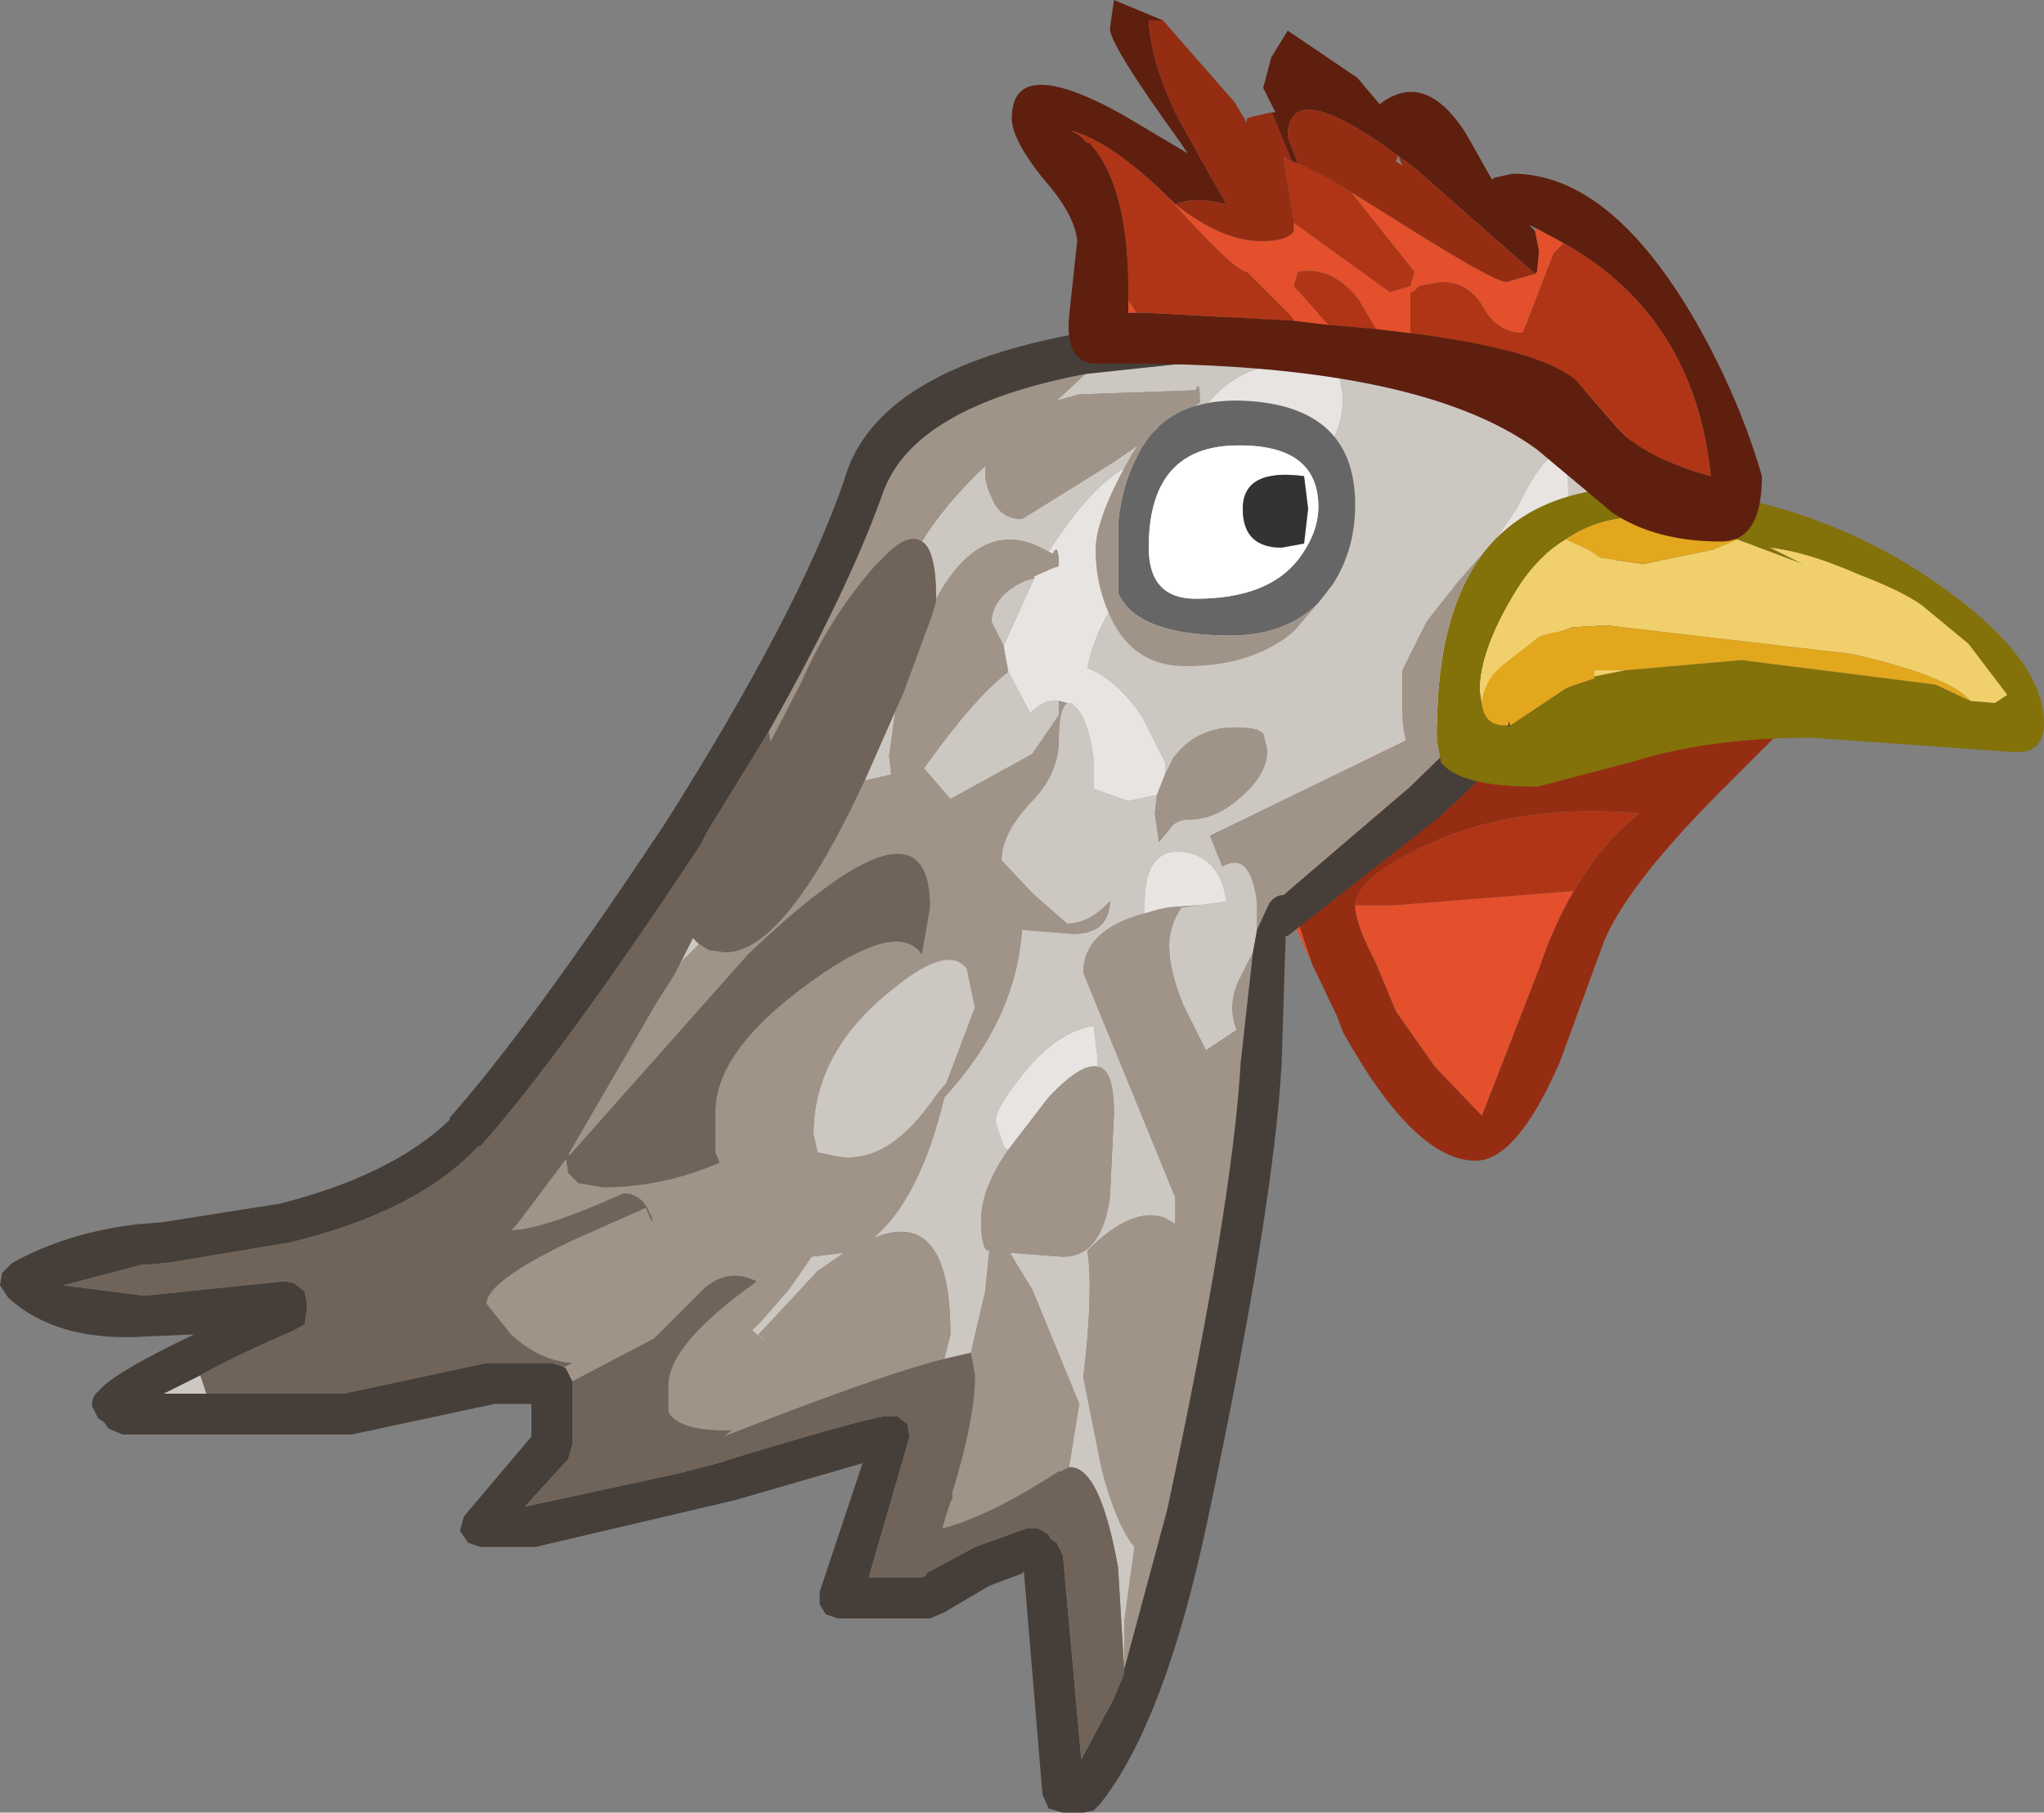 <?xml version="1.0" encoding="UTF-8" standalone="no"?>
<svg xmlns:ffdec="https://www.free-decompiler.com/flash" xmlns:xlink="http://www.w3.org/1999/xlink" ffdec:objectType="shape" height="44.35px" width="50.0px" xmlns="http://www.w3.org/2000/svg">
  <rect width="100%" height="100%" fill="#808080" stroke="none"/>
  <g transform="matrix(1.0, 0.0, 0.0, 1.0, 0.0, 7.65)">
    <path d="M42.1 9.35 Q43.1 8.75 43.5 8.65 L44.25 9.4 43.5 10.3 42.45 9.15 42.1 9.35 M32.1 15.95 L31.4 14.4 Q31.4 13.65 33.0 11.5 34.8 9.0 36.25 9.0 36.55 9.0 36.85 9.25 L37.4 9.5 39.3 9.1 39.25 9.85 Q31.6 11.8 31.6 14.45 L32.1 15.95 M38.5 14.15 Q38.0 15.0 37.65 16.05 L36.25 19.65 35.1 18.45 34.15 17.1 33.65 15.9 Q33.15 14.95 33.15 14.5 L34.1 14.5 38.5 14.15" fill="#e3502b" fill-rule="evenodd" stroke="none"/>
    <path d="M39.3 9.1 L39.55 9.05 40.2 8.9 40.25 8.85 Q41.8 8.45 42.0 9.4 L42.1 9.35 42.45 9.15 43.5 10.3 42.15 11.65 Q39.85 13.95 39.25 15.35 L38.15 18.35 Q37.1 20.75 36.1 20.75 34.6 20.75 32.85 17.6 L32.7 17.2 32.1 15.95 31.6 14.45 Q31.6 11.8 39.25 9.85 L39.3 9.1 M33.15 14.5 Q33.15 14.95 33.65 15.9 L34.15 17.1 35.1 18.45 36.25 19.65 37.65 16.05 Q38.0 15.0 38.5 14.15 39.15 13.0 40.1 12.25 37.15 12.0 34.95 13.0 33.2 13.8 33.15 14.5" fill="#952d13" fill-rule="evenodd" stroke="none"/>
    <path d="M38.5 14.15 L34.1 14.5 33.15 14.5 Q33.2 13.8 34.95 13.0 37.15 12.0 40.1 12.25 39.15 13.0 38.5 14.15" fill="#af3516" fill-rule="evenodd" stroke="none"/>
    <path d="M38.9 6.9 L38.4 6.3 38.35 3.9 Q38.1 2.75 37.1 4.8 L35.35 7.35 Q34.5 8.45 34.5 9.4 L35.15 10.1 29.6 12.8 29.9 13.55 Q30.6 13.15 30.75 14.45 L30.75 15.1 30.65 15.65 30.35 16.25 Q30.0 16.9 30.25 17.55 L29.5 18.05 28.95 16.95 Q28.6 16.1 28.6 15.5 28.6 15.0 28.9 14.55 L29.3 14.5 29.7 14.45 30.0 14.4 Q29.85 13.35 29.0 13.2 28.0 13.05 28.0 14.45 L28.0 14.7 Q26.5 15.1 26.5 16.15 L28.75 21.65 28.75 22.3 28.5 22.15 Q27.7 21.85 26.6 22.95 26.75 23.95 26.5 26.05 L26.95 28.3 Q27.3 29.65 27.75 30.2 L27.5 32.05 27.5 33.2 27.35 30.7 Q26.9 28.2 26.15 28.25 L26.4 26.7 25.25 23.9 24.7 23.0 26.0 23.1 Q26.95 23.1 27.15 21.65 L27.25 19.6 Q27.25 18.5 26.85 18.45 L26.85 18.25 26.75 17.45 Q25.85 17.6 25.05 18.6 24.35 19.45 24.35 19.8 L24.55 20.4 24.65 20.5 Q24.0 21.45 24.0 22.2 24.0 22.85 24.15 22.95 L24.2 22.95 24.1 23.95 23.75 25.45 23.1 25.6 23.25 25.0 Q23.25 21.85 21.35 22.65 22.5 21.7 23.1 19.2 24.85 17.3 25.0 15.1 L26.25 15.2 Q27.1 15.2 27.15 14.45 L27.15 14.4 Q26.65 14.95 26.1 14.95 L25.25 14.2 24.5 13.4 Q24.5 12.75 25.2 12.0 25.9 11.3 25.9 10.45 25.9 9.7 26.1 9.55 L26.2 9.55 26.25 9.6 Q26.6 9.85 26.75 10.9 L26.75 11.65 27.6 11.95 28.3 11.8 28.25 12.25 28.35 12.95 28.6 12.65 Q28.75 12.4 29.1 12.4 29.75 12.4 30.35 11.85 31.0 11.3 31.0 10.7 L30.9 10.3 30.75 10.2 Q29.4 9.95 28.7 10.9 L28.5 11.3 28.5 11.0 27.95 9.9 Q27.3 8.95 26.6 8.7 26.85 7.35 28.15 6.0 29.4 4.7 29.4 4.2 L29.35 3.75 30.25 3.9 Q31.75 3.9 32.35 3.4 32.85 2.95 32.85 2.05 L32.75 1.45 Q30.95 0.9 29.85 1.9 29.1 2.6 29.1 3.15 L29.15 3.7 28.35 3.55 Q27.15 3.55 25.75 5.7 L25.65 5.85 Q24.05 4.9 22.9 7.0 22.9 5.8 22.55 5.6 23.1 4.7 24.1 3.75 L24.1 3.9 Q24.1 4.2 24.25 4.5 24.45 5.05 25.0 5.05 L27.25 3.65 29.35 2.2 Q29.35 1.6 29.25 1.9 L26.4 2.0 25.85 2.15 26.55 1.5 30.3 1.1 Q37.95 0.65 39.5 2.45 40.85 4.2 39.25 6.4 L38.9 6.9 M4.9 26.0 L5.05 26.45 4.0 26.45 4.9 26.0 M16.55 16.1 L16.95 15.3 17.1 15.45 16.7 15.85 16.55 16.1 M21.15 11.45 L21.9 9.75 21.75 10.85 21.8 11.3 21.15 11.45 M24.55 8.15 L24.25 7.55 Q24.3 6.9 25.1 6.55 L25.3 6.5 24.55 8.15 M24.65 8.75 L25.2 9.8 Q25.5 9.5 25.75 9.5 L25.9 9.5 25.9 9.85 25.25 10.8 23.25 11.9 22.6 11.15 Q23.85 9.4 24.65 8.8 L24.65 8.75 M23.85 17.0 L23.15 18.85 22.9 19.15 Q21.75 20.85 20.5 20.65 L20.0 20.55 19.9 20.1 Q19.9 18.05 21.9 16.5 23.2 15.45 23.65 16.05 L23.85 17.0 M18.6 24.7 L19.3 23.9 19.75 23.25 19.85 23.1 20.65 23.0 20.0 23.45 18.65 24.9 18.55 25.0 19.0 25.4 18.4 24.9 18.6 24.7" fill="#cdc7c2" fill-rule="evenodd" stroke="none"/>
    <path d="M35.15 10.1 L34.5 9.4 Q34.5 8.45 35.35 7.35 L37.1 4.8 Q38.1 2.75 38.35 3.9 L38.4 6.3 38.9 6.9 36.9 9.25 35.15 10.1 M25.65 5.85 L25.75 5.7 Q27.15 3.55 28.35 3.55 L29.15 3.7 29.1 3.15 Q29.1 2.6 29.85 1.9 30.95 0.9 32.75 1.45 L32.85 2.05 Q32.85 2.95 32.35 3.4 31.75 3.9 30.25 3.9 L29.35 3.75 29.4 4.2 Q29.4 4.7 28.15 6.0 26.85 7.35 26.6 8.7 27.3 8.95 27.95 9.9 L28.5 11.0 28.5 11.3 28.3 11.8 27.6 11.95 26.75 11.65 26.75 10.9 Q26.6 9.85 26.25 9.6 L26.2 9.55 26.1 9.55 25.9 9.5 25.75 9.5 Q25.5 9.5 25.2 9.8 L24.65 8.75 24.65 8.7 24.6 8.45 24.55 8.15 25.3 6.5 25.3 6.45 25.75 6.25 25.9 6.2 Q25.9 5.6 25.75 5.9 L25.65 5.85 M24.65 20.5 L24.55 20.4 24.35 19.8 Q24.35 19.45 25.05 18.6 25.85 17.6 26.75 17.45 L26.85 18.25 26.85 18.45 Q26.45 18.35 25.65 19.2 L24.65 20.5 M28.0 14.7 L28.0 14.45 Q28.0 13.05 29.0 13.2 29.85 13.35 30.0 14.4 L29.7 14.45 29.3 14.5 28.6 14.55 28.35 14.6 28.0 14.7" fill="#e7e4e2" fill-rule="evenodd" stroke="none"/>
    <path d="M26.55 1.5 L25.85 2.15 26.4 2.0 29.25 1.9 Q29.35 1.6 29.35 2.2 L27.25 3.65 25.0 5.05 Q24.45 5.05 24.25 4.5 24.1 4.2 24.1 3.9 L24.1 3.75 Q23.1 4.7 22.55 5.6 22.2 5.35 21.55 6.05 L21.4 6.2 Q20.3 7.45 19.6 9.05 L18.85 10.5 18.8 10.25 Q20.75 6.8 21.6 4.4 22.35 2.3 26.55 1.5 M22.9 7.0 Q24.05 4.9 25.65 5.85 L25.75 5.9 Q25.9 5.6 25.9 6.2 L25.75 6.25 25.3 6.45 25.3 6.5 25.1 6.55 Q24.3 6.9 24.25 7.55 L24.55 8.15 24.6 8.45 24.65 8.7 24.65 8.75 24.65 8.8 Q23.85 9.4 22.6 11.15 L23.25 11.9 25.25 10.8 25.9 9.85 25.9 9.5 26.1 9.55 Q25.9 9.7 25.9 10.45 25.9 11.3 25.2 12.0 24.5 12.75 24.5 13.4 L25.25 14.2 26.1 14.95 Q26.65 14.95 27.15 14.4 L27.15 14.45 Q27.1 15.2 26.25 15.2 L25.0 15.1 Q24.85 17.3 23.1 19.2 22.5 21.7 21.35 22.65 23.25 21.85 23.25 25.0 L23.1 25.6 Q21.85 25.9 18.6 27.15 L17.7 27.5 17.9 27.35 17.75 27.35 Q16.6 27.35 16.35 26.9 L16.35 26.25 Q16.35 25.25 18.45 23.75 L18.5 23.7 Q17.8 23.35 17.2 23.9 L16.0 25.1 14.0 26.15 13.85 25.85 13.8 25.8 14.0 25.7 Q13.2 25.65 12.5 25.0 L11.9 24.25 Q11.9 23.7 14.0 22.7 L15.8 21.9 15.95 22.25 15.95 22.15 15.9 22.05 Q15.7 21.55 15.25 21.55 13.25 22.45 12.5 22.45 L12.65 22.3 13.85 20.7 13.9 21.05 14.15 21.3 14.75 21.4 Q16.2 21.4 17.6 20.8 L17.5 20.55 17.5 19.55 Q17.5 17.95 20.15 16.15 22.0 14.9 22.55 15.7 L22.75 14.55 Q22.75 11.45 18.3 15.7 L13.95 20.6 13.9 20.6 16.05 16.9 16.4 16.35 16.55 16.1 16.7 15.85 17.1 15.45 17.35 15.6 17.75 15.65 Q19.2 15.65 21.15 11.45 L21.8 11.3 21.75 10.85 21.9 9.75 22.1 9.3 22.8 7.4 22.9 7.05 22.9 7.0 M28.5 11.3 L28.7 10.9 Q29.4 9.95 30.75 10.2 L30.9 10.3 31.0 10.7 Q31.0 11.3 30.35 11.85 29.75 12.4 29.1 12.4 28.75 12.4 28.6 12.65 L28.35 12.95 28.25 12.25 28.3 11.8 28.5 11.3 M23.75 25.45 L24.1 23.95 24.2 22.95 24.15 22.95 Q24.0 22.85 24.0 22.2 24.0 21.45 24.65 20.5 L25.65 19.2 Q26.45 18.35 26.85 18.45 27.25 18.5 27.25 19.6 L27.15 21.65 Q26.95 23.1 26.0 23.1 L24.7 23.0 25.25 23.9 26.4 26.7 26.15 28.25 25.95 28.35 25.9 28.35 Q24.2 29.45 23.05 29.75 L23.15 29.4 23.25 29.1 23.3 29.0 23.3 28.85 Q23.85 27.05 23.85 26.0 L23.75 25.45 M27.5 33.2 L27.5 32.05 27.75 30.2 Q27.3 29.65 26.95 28.3 L26.5 26.05 Q26.75 23.95 26.6 22.95 27.7 21.85 28.5 22.15 L28.75 22.3 28.75 21.65 26.5 16.15 Q26.5 15.1 28.0 14.7 L28.35 14.6 28.6 14.55 29.3 14.5 28.9 14.55 Q28.6 15.0 28.6 15.5 28.6 16.1 28.95 16.95 L29.5 18.05 30.25 17.55 Q30.0 16.9 30.35 16.25 L30.65 15.65 30.35 18.35 Q30.15 21.85 28.55 29.3 L27.5 33.2 M30.75 15.1 L30.75 14.45 Q30.6 13.15 29.9 13.55 L29.6 12.8 35.15 10.1 36.9 9.25 34.5 11.6 31.4 14.25 Q31.2 14.25 31.05 14.45 L30.75 15.1 M23.85 17.0 L23.65 16.05 Q23.2 15.45 21.9 16.5 19.9 18.05 19.9 20.1 L20.0 20.55 20.5 20.65 Q21.75 20.85 22.9 19.15 L23.15 18.85 23.85 17.0 M18.6 24.7 L18.4 24.9 19.0 25.4 18.55 25.0 18.65 24.9 20.0 23.45 20.65 23.0 19.85 23.1 19.75 23.25 19.3 23.9 18.6 24.7" fill="#a09489" fill-rule="evenodd" stroke="none"/>
    <path d="M38.9 6.9 L39.25 6.4 Q40.85 4.2 39.5 2.45 37.95 0.65 30.3 1.1 L26.55 1.5 Q22.35 2.3 21.6 4.4 20.75 6.8 18.8 10.25 L18.65 10.5 17.3 12.7 17.15 13.0 Q13.75 18.15 11.75 20.4 L11.7 20.4 Q10.2 22.0 7.1 22.75 L4.1 23.25 3.5 23.3 3.45 23.3 1.55 23.8 3.5 24.05 3.55 24.05 6.95 23.7 7.2 23.75 7.45 23.95 7.5 24.2 7.5 24.45 7.45 24.75 7.2 24.9 Q5.8 25.5 4.9 26.0 L4.0 26.45 5.05 26.45 8.4 26.45 11.9 25.7 12.0 25.7 13.5 25.7 13.8 25.8 13.85 25.85 14.0 26.15 14.0 27.7 13.9 28.05 12.85 29.2 12.9 29.2 16.6 28.4 17.75 28.1 17.7 28.1 Q21.0 27.1 21.65 27.0 L21.95 27.0 22.2 27.2 22.25 27.5 21.25 30.95 22.55 30.95 22.65 30.9 22.65 30.85 23.85 30.2 25.1 29.75 25.4 29.75 25.65 29.9 25.7 30.0 25.85 30.1 26.0 30.4 26.45 35.4 27.25 33.9 27.5 33.3 27.5 33.25 27.5 33.2 28.55 29.3 Q30.15 21.85 30.35 18.35 L30.65 15.65 30.75 15.1 31.05 14.45 Q31.2 14.25 31.4 14.25 L34.5 11.6 36.9 9.25 38.9 6.9 M40.05 7.0 Q38.25 9.55 35.2 12.35 L31.5 15.25 31.45 15.25 31.35 18.4 Q31.15 21.95 29.55 29.5 28.5 34.5 26.9 36.5 L26.75 36.65 26.5 36.7 26.0 36.7 25.65 36.6 25.5 36.25 25.05 30.85 25.05 30.8 25.0 30.85 24.2 31.15 23.1 31.8 22.75 31.95 20.5 31.95 20.2 31.85 20.05 31.6 20.05 31.3 21.1 28.15 18.0 29.05 13.1 30.2 13.0 30.2 11.75 30.2 11.45 30.1 11.25 29.8 11.35 29.45 13.0 27.5 13.0 26.7 12.1 26.7 8.6 27.45 8.5 27.45 3.0 27.45 2.65 27.3 2.55 27.15 2.4 27.05 2.25 26.75 Q2.25 26.5 2.4 26.4 2.75 25.95 4.75 25.0 L3.6 25.05 Q1.4 25.2 0.2 24.1 L0.0 23.8 0.05 23.5 0.3 23.25 Q1.65 22.5 3.4 22.3 L3.45 22.3 4.0 22.25 6.85 21.8 Q9.6 21.1 11.0 19.75 L11.0 19.7 Q12.95 17.5 16.3 12.45 19.55 7.3 20.65 4.1 21.65 0.5 30.25 0.1 38.65 -0.35 40.3 1.85 42.15 4.1 40.05 7.0" fill="#463f39" fill-rule="evenodd" stroke="none"/>
    <path d="M22.55 5.6 Q22.9 5.8 22.9 7.0 L22.9 7.05 22.8 7.4 22.1 9.3 21.9 9.75 21.15 11.45 Q19.2 15.65 17.75 15.65 L17.35 15.6 17.1 15.45 16.95 15.3 16.55 16.1 16.4 16.35 16.05 16.9 13.9 20.6 13.95 20.6 18.3 15.7 Q22.75 11.45 22.75 14.55 L22.55 15.7 Q22.0 14.9 20.15 16.15 17.5 17.95 17.5 19.55 L17.5 20.55 17.6 20.8 Q16.2 21.4 14.75 21.4 L14.15 21.3 13.9 21.05 13.85 20.7 12.65 22.3 12.5 22.45 Q13.25 22.45 15.25 21.55 15.7 21.55 15.9 22.05 L15.95 22.15 15.95 22.25 15.8 21.9 14.0 22.7 Q11.9 23.7 11.9 24.25 L12.5 25.0 Q13.2 25.65 14.0 25.7 L13.8 25.8 13.5 25.7 12.0 25.7 11.9 25.7 8.4 26.45 5.05 26.45 4.9 26.0 Q5.8 25.5 7.2 24.9 L7.45 24.75 7.5 24.45 7.5 24.2 7.45 23.95 7.2 23.75 6.95 23.7 3.55 24.05 3.5 24.05 1.55 23.8 3.45 23.3 3.5 23.3 4.1 23.25 7.1 22.75 Q10.2 22.0 11.7 20.4 L11.75 20.4 Q13.75 18.15 17.15 13.0 L17.3 12.7 18.65 10.5 18.8 10.25 18.85 10.5 19.6 9.05 Q20.3 7.45 21.4 6.2 L21.55 6.05 Q22.2 5.35 22.55 5.6 M23.1 25.6 L23.75 25.45 23.85 26.0 Q23.85 27.05 23.3 28.85 L23.3 29.0 23.25 29.1 23.15 29.4 23.05 29.75 Q24.2 29.45 25.9 28.35 L25.95 28.35 26.15 28.25 Q26.9 28.2 27.35 30.7 L27.5 33.2 27.5 33.25 27.5 33.3 27.25 33.9 26.45 35.4 26.0 30.4 25.85 30.1 25.7 30.0 25.65 29.9 25.4 29.75 25.1 29.75 23.85 30.2 22.65 30.85 22.65 30.9 22.55 30.95 21.25 30.95 22.25 27.5 22.2 27.2 21.95 27.0 21.65 27.0 Q21.0 27.1 17.7 28.1 L17.75 28.1 16.6 28.4 12.9 29.2 12.85 29.2 13.9 28.05 14.0 27.7 14.0 26.15 16.0 25.1 17.2 23.9 Q17.8 23.35 18.5 23.7 L18.45 23.75 Q16.35 25.25 16.35 26.25 L16.35 26.9 Q16.6 27.35 17.75 27.35 L17.9 27.35 17.7 27.5 18.6 27.15 Q21.85 25.9 23.1 25.6" fill="#70645a" fill-rule="evenodd" stroke="none"/>
    <path d="M38.3 5.55 Q37.55 6.0 37.0 6.95 36.2 8.3 36.2 9.25 L36.25 9.55 Q36.3 10.1 36.8 10.1 L36.9 10.1 36.85 10.15 36.95 10.1 38.3 9.2 38.4 9.15 39.0 8.95 39.0 8.9 39.75 8.75 42.6 8.5 47.35 9.1 48.2 9.5 48.8 9.55 49.1 9.35 48.15 8.1 47.0 7.15 Q46.5 6.8 45.45 6.4 44.2 5.85 43.3 5.75 L44.1 6.15 42.5 5.55 42.15 5.5 40.65 5.25 40.65 5.1 40.35 5.0 40.15 5.0 Q39.1 5.0 38.3 5.55 M36.35 5.8 Q38.15 3.6 42.6 4.55 45.4 5.15 47.7 6.85 50.0 8.55 50.0 10.05 50.0 10.8 49.25 10.75 L44.3 10.4 Q41.8 10.4 39.9 11.0 L37.6 11.6 Q35.7 11.6 35.25 11.0 L35.15 10.45 35.15 10.2 Q35.15 7.3 36.35 5.8" fill="#83710a" fill-rule="evenodd" stroke="none"/>
    <path d="M38.3 5.55 L38.85 5.8 39.15 6.0 40.2 6.15 41.9 5.8 42.5 5.55 44.1 6.15 43.3 5.75 Q44.2 5.85 45.45 6.4 46.5 6.8 47.0 7.15 L48.15 8.1 49.1 9.35 48.8 9.55 48.2 9.5 Q47.7 8.9 45.3 8.35 L39.3 7.65 38.45 7.7 38.2 7.8 Q37.7 7.85 37.55 8.0 L36.85 8.55 Q36.3 8.95 36.25 9.55 L36.2 9.25 Q36.2 8.3 37.0 6.95 37.55 6.0 38.3 5.55 M39.75 8.75 L39.0 8.9 39.0 8.75 39.75 8.75" fill="#f1d06b" fill-rule="evenodd" stroke="none"/>
    <path d="M42.5 5.55 L41.9 5.8 40.2 6.15 39.15 6.0 38.85 5.8 38.3 5.55 Q39.1 5.0 40.15 5.0 L40.35 5.0 40.65 5.1 40.65 5.25 42.15 5.5 42.5 5.55 M36.25 9.55 Q36.3 8.95 36.85 8.55 L37.55 8.0 Q37.7 7.85 38.2 7.8 L38.45 7.7 39.3 7.65 45.3 8.35 Q47.7 8.9 48.2 9.5 L47.35 9.1 42.6 8.5 39.75 8.75 39.0 8.75 39.0 8.9 39.0 8.95 38.4 9.15 38.3 9.2 36.95 10.1 36.9 10.0 36.9 10.1 36.8 10.1 Q36.3 10.1 36.25 9.55" fill="#e2a71d" fill-rule="evenodd" stroke="none"/>
    <path d="M35.15 10.45 L34.75 11.0 Q34.3 10.7 34.3 9.7 L34.3 8.75 34.9 7.55 35.65 6.6 36.35 5.8 Q35.15 7.3 35.15 10.2 L35.15 10.45" fill="#a09489" fill-rule="evenodd" stroke="none"/>
    <path d="M28.45 -7.15 L28.1 -7.15 Q28.15 -6.1 28.85 -4.7 L30.0 -2.65 Q29.25 -2.85 28.75 -2.65 L28.55 -2.85 28.5 -2.9 Q27.15 -4.2 26.2 -4.45 L26.3 -4.4 26.4 -4.35 26.45 -4.3 26.6 -4.15 26.65 -4.15 26.7 -4.1 Q27.65 -3.0 27.6 -0.3 L27.6 0.0 27.8 0.0 28.0 0.0 31.65 0.2 32.5 0.3 33.65 0.4 34.5 0.5 Q37.65 0.9 38.55 1.65 L39.55 2.8 Q40.2 3.55 41.85 4.0 41.45 0.1 38.25 -1.7 L37.6 -2.05 37.4 -2.15 37.55 -2.0 37.65 -1.5 37.6 -1.0 37.55 -0.95 34.65 -3.5 Q31.5 -5.95 31.5 -4.3 L31.75 -3.65 31.6 -3.7 31.15 -4.8 31.1 -4.9 31.2 -4.9 30.9 -5.5 31.1 -6.25 31.5 -6.9 33.2 -5.75 33.75 -5.1 Q34.85 -5.95 35.85 -4.4 L36.5 -3.25 36.55 -3.3 37.0 -3.4 Q39.4 -3.4 41.5 0.25 42.55 2.1 43.1 4.0 43.1 5.6 42.1 5.6 40.5 5.6 39.45 4.9 L37.6 3.35 Q34.6 1.15 26.85 1.25 26.05 1.25 26.15 0.1 L26.35 -1.75 Q26.3 -2.4 25.5 -3.3 24.75 -4.25 24.75 -4.75 24.75 -6.35 27.45 -4.85 L29.05 -3.9 28.85 -4.2 Q27.15 -6.55 27.15 -6.95 L27.25 -7.65 28.45 -7.15" fill="#5e1f0f" fill-rule="evenodd" stroke="none"/>
    <path d="M37.55 -0.95 L37.6 -1.0 37.65 -1.5 37.55 -2.0 37.6 -2.05 38.25 -1.7 38.0 -1.45 37.25 0.5 Q36.65 0.5 36.3 -0.1 35.95 -0.75 35.25 -0.75 L34.7 -0.65 Q34.6 -0.5 34.5 -0.5 L34.5 0.5 33.65 0.4 33.25 -0.3 Q32.6 -1.15 31.75 -1.0 L31.65 -0.65 32.5 0.3 31.65 0.2 31.55 0.05 30.5 -1.0 Q30.2 -1.0 28.55 -2.85 L28.75 -2.65 Q29.9 -1.75 30.85 -1.75 31.5 -1.75 31.65 -2.0 L31.65 -2.2 34.0 -0.5 34.5 -0.65 34.6 -1.0 33.05 -2.95 34.25 -2.2 Q36.55 -0.75 36.85 -0.75 L37.55 -0.95 M27.8 0.0 L27.6 0.0 27.6 -0.3 27.8 0.0" fill="#e3502b" fill-rule="evenodd" stroke="none"/>
    <path d="M31.6 -3.7 L31.75 -3.65 32.55 -3.25 33.05 -2.95 34.6 -1.0 34.5 -0.65 34.0 -0.5 31.65 -2.2 31.4 -3.8 31.45 -3.8 31.5 -3.75 31.6 -3.7 M38.25 -1.7 Q41.45 0.1 41.85 4.0 40.2 3.55 39.55 2.8 L38.55 1.65 Q37.65 0.9 34.5 0.5 L34.5 -0.5 Q34.6 -0.5 34.7 -0.65 L35.25 -0.75 Q35.95 -0.75 36.3 -0.1 36.65 0.5 37.25 0.5 L38.0 -1.45 38.25 -1.7 M33.65 0.4 L32.5 0.3 31.65 -0.65 31.75 -1.0 Q32.6 -1.15 33.25 -0.3 L33.65 0.4 M31.65 0.2 L28.0 0.0 27.8 0.0 27.6 -0.3 Q27.65 -3.0 26.7 -4.1 L26.65 -4.15 26.6 -4.15 26.45 -4.3 26.4 -4.35 26.3 -4.4 26.2 -4.45 Q27.15 -4.2 28.5 -2.9 L28.55 -2.85 Q30.2 -1.0 30.5 -1.0 L31.55 0.05 31.65 0.2" fill="#af3516" fill-rule="evenodd" stroke="none"/>
    <path d="M28.75 -2.65 Q29.25 -2.85 30.0 -2.65 L28.85 -4.7 Q28.15 -6.1 28.1 -7.15 L28.45 -7.15 30.2 -5.15 30.5 -4.65 30.5 -4.75 30.65 -4.8 31.1 -4.9 31.15 -4.8 31.6 -3.7 31.5 -3.75 31.45 -3.8 31.4 -3.8 31.65 -2.2 31.65 -2.0 Q31.5 -1.75 30.85 -1.75 29.9 -1.75 28.75 -2.65 M31.75 -3.65 L31.5 -4.3 Q31.5 -5.95 34.65 -3.5 L37.55 -0.95 36.85 -0.75 Q36.55 -0.75 34.25 -2.2 L33.05 -2.95 32.55 -3.25 31.75 -3.65 M34.15 -3.7 L34.3 -3.6 34.2 -3.85 34.15 -3.7" fill="#952d13" fill-rule="evenodd" stroke="none"/>
    <path d="M32.25 4.75 Q32.25 3.2 30.2 3.25 28.1 3.3 28.1 5.75 28.1 7.0 29.25 7.0 31.0 7.0 31.75 6.05 32.25 5.4 32.25 4.75 M27.8 3.55 Q28.45 2.15 30.25 2.15 33.15 2.2 33.15 4.7 33.15 5.8 32.6 6.65 L32.25 7.1 Q31.45 7.9 30.1 7.9 27.8 7.9 27.35 6.85 L27.35 5.75 27.35 5.65 27.35 5.55 27.35 5.45 27.35 5.25 27.35 5.2 27.35 5.15 Q27.45 4.2 27.8 3.55" fill="#666666" fill-rule="evenodd" stroke="none"/>
    <path d="M32.25 4.75 Q32.25 5.4 31.75 6.05 31.0 7.0 29.25 7.0 28.1 7.0 28.1 5.75 28.1 3.3 30.2 3.25 32.25 3.2 32.25 4.75 M31.9 4.0 Q30.4 3.8 30.4 4.8 30.4 5.75 31.35 5.75 L31.9 5.65 32.0 4.8 31.9 4.0" fill="#ffffff" fill-rule="evenodd" stroke="none"/>
    <path d="M31.9 4.0 L32.0 4.8 31.9 5.65 31.35 5.75 Q30.4 5.75 30.4 4.8 30.4 3.8 31.9 4.0" fill="#333333" fill-rule="evenodd" stroke="none"/>
    <path d="M32.25 7.1 L31.65 7.8 Q30.65 8.65 29.0 8.65 27.65 8.65 27.1 7.3 26.8 6.6 26.8 5.8 26.8 5.1 27.5 3.8 28.0 2.85 28.35 2.8 28.0 3.1 27.8 3.55 27.45 4.2 27.35 5.15 L27.35 5.2 27.35 5.25 27.35 5.45 27.35 5.55 27.35 5.65 27.35 5.75 27.35 6.85 Q27.8 7.9 30.1 7.9 31.45 7.9 32.25 7.1" fill="#a09489" fill-rule="evenodd" stroke="none"/>
  </g>
</svg>
